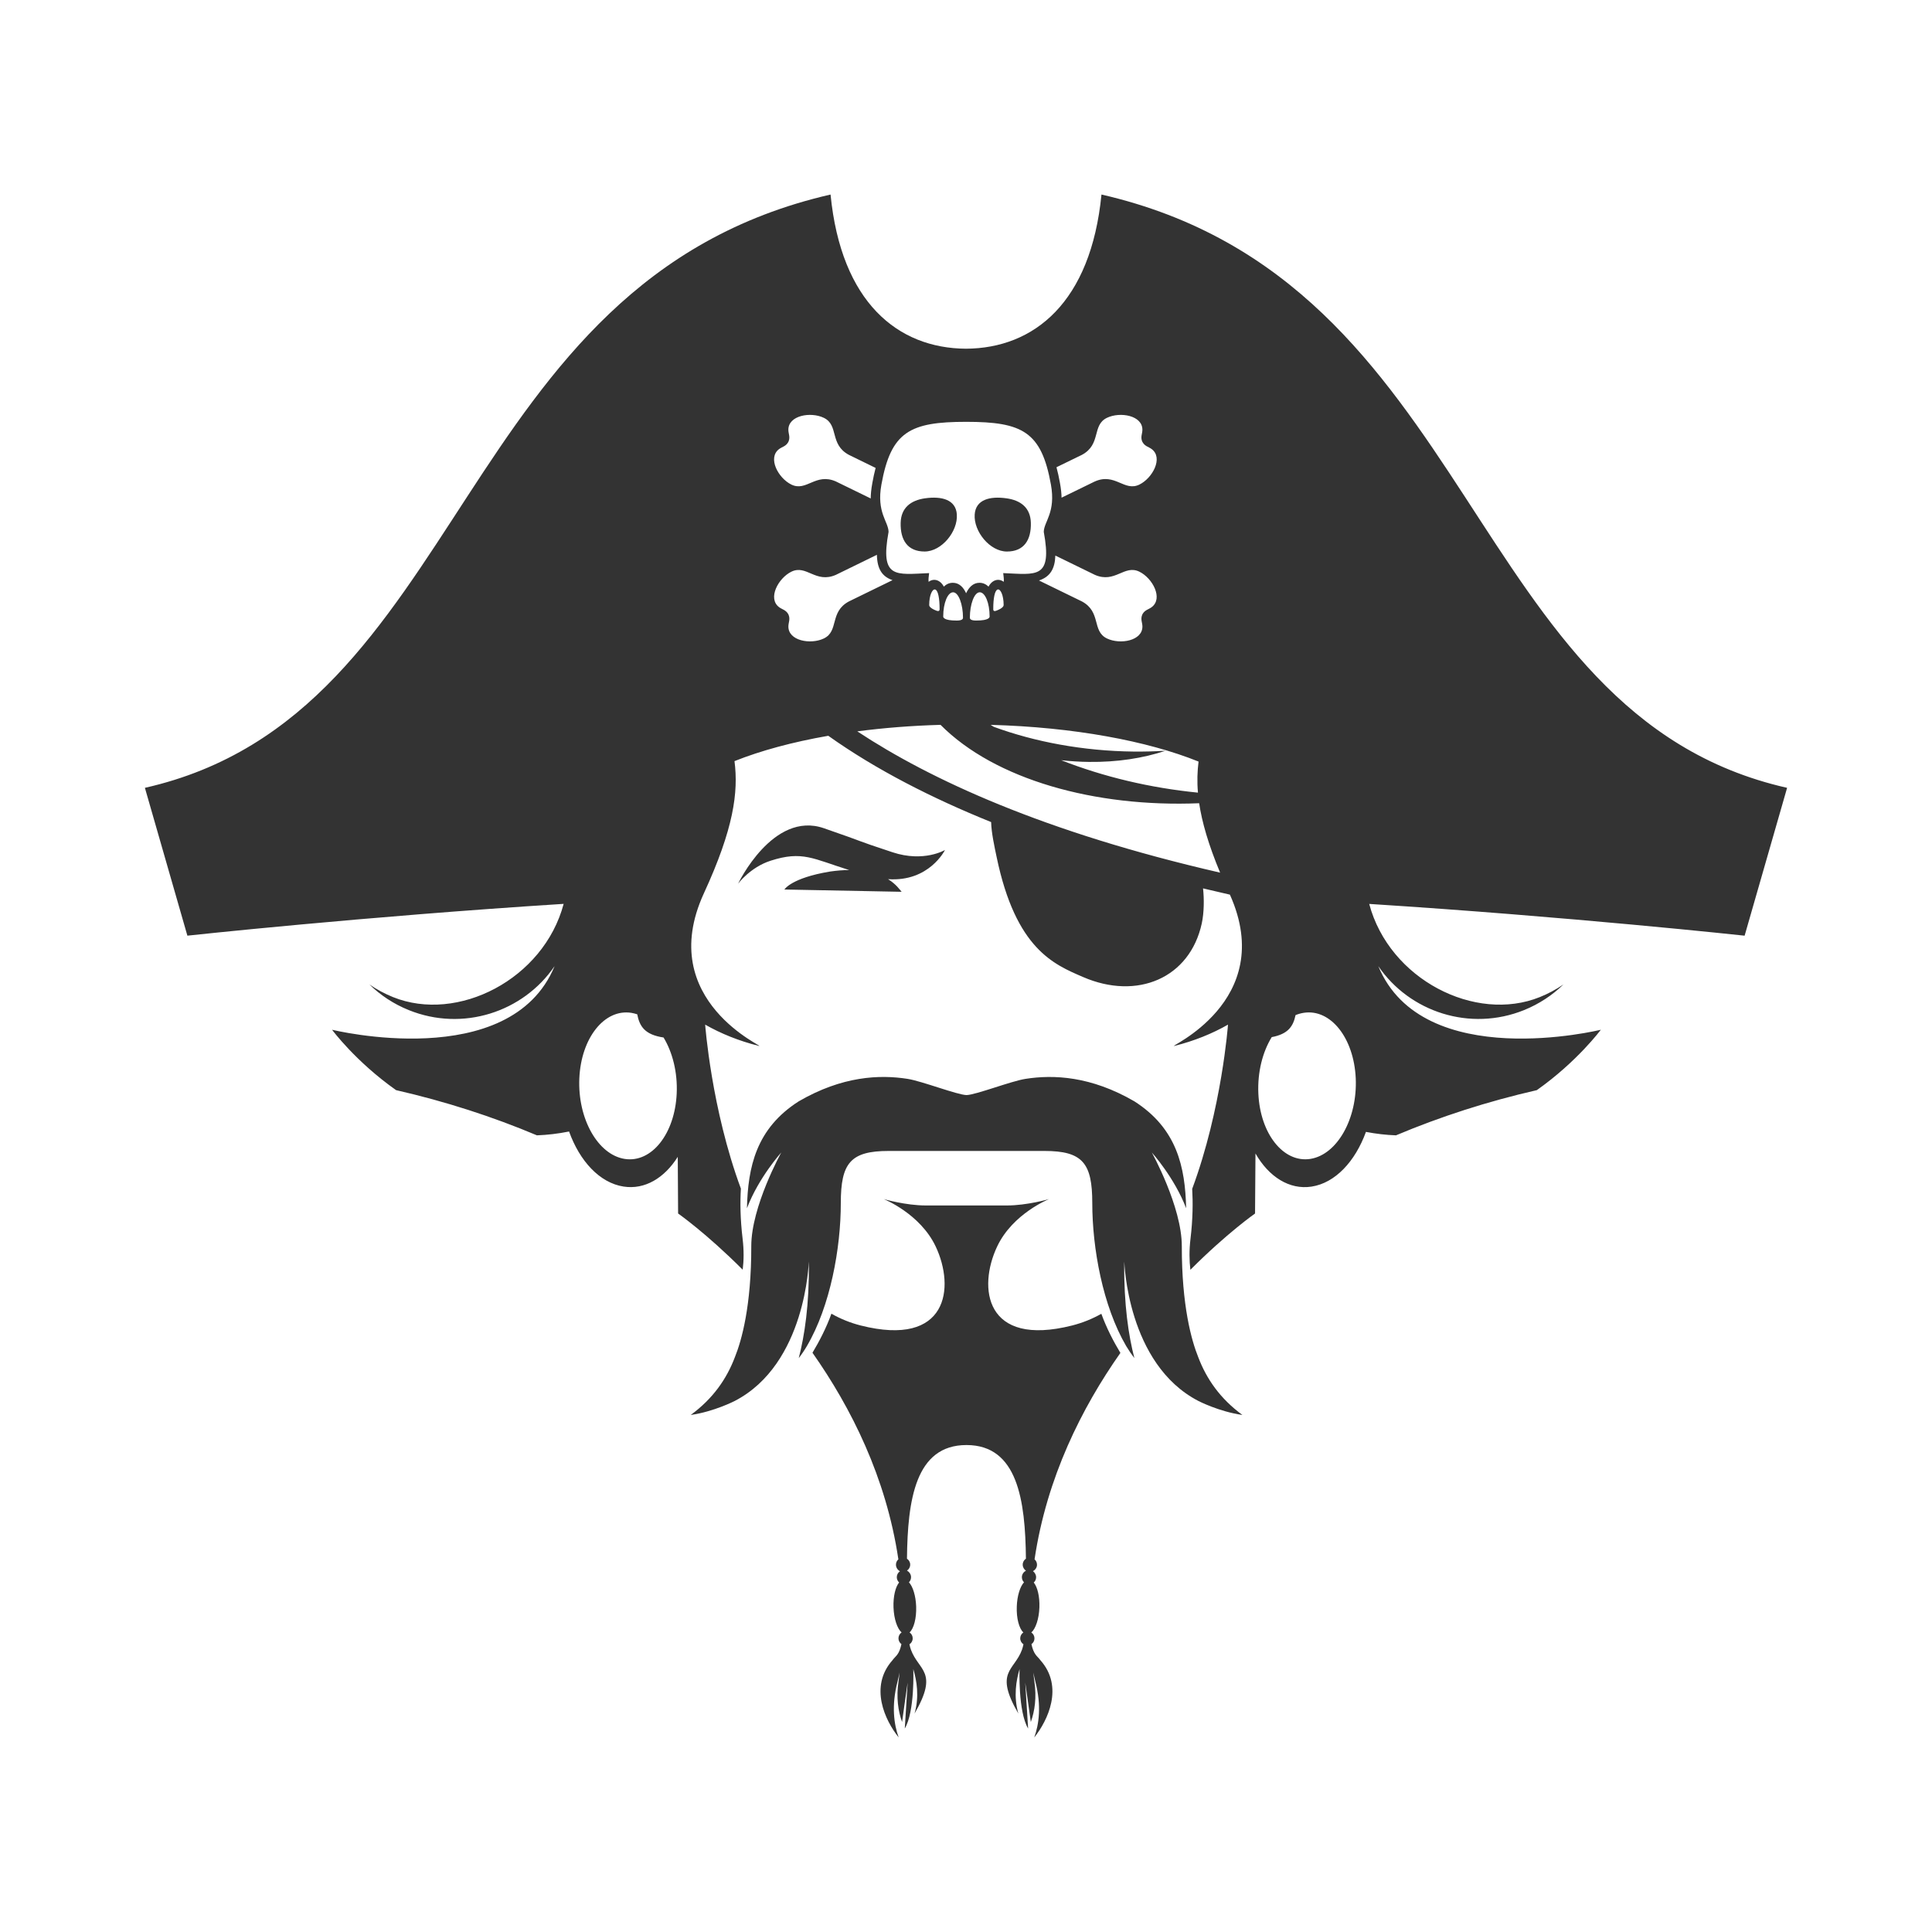 <?xml version="1.0" encoding="UTF-8" standalone="no"?>
<!-- Generator: Adobe Illustrator 16.0.0, SVG Export Plug-In . SVG Version: 6.00 Build 0)  -->

<svg
   xmlns:dc="http://purl.org/dc/elements/1.1/"
   xmlns:cc="http://creativecommons.org/ns#"
   xmlns:rdf="http://www.w3.org/1999/02/22-rdf-syntax-ns#"
   xmlns:svg="http://www.w3.org/2000/svg"
   xmlns="http://www.w3.org/2000/svg"
   xmlns:sodipodi="http://sodipodi.sourceforge.net/DTD/sodipodi-0.dtd"
   xmlns:inkscape="http://www.inkscape.org/namespaces/inkscape"
   version="1.1"
   id="Layer_1"
   x="0px"
   y="0px"
   width="100"
   height="100"
   viewBox="0 0 100 100"
   enable-background="new 0 0 100 93.957"
   xml:space="preserve"
   inkscape:version="0.48.4 r9939"
   sodipodi:docname="icon_9514.svg"><defs
     id="defs7" /><sodipodi:namedview
     pagecolor="#ffffff"
     bordercolor="#666666"
     borderopacity="1"
     objecttolerance="10"
     gridtolerance="10"
     guidetolerance="10"
     inkscape:pageopacity="0"
     inkscape:pageshadow="2"
     inkscape:window-width="1920"
     inkscape:window-height="1056"
     id="namedview5"
     showgrid="false"
     inkscape:zoom="2.5117873"
     inkscape:cx="2.6233767"
     inkscape:cy="46.9785"
     inkscape:window-x="0"
     inkscape:window-y="24"
     inkscape:window-maximized="1"
     inkscape:current-layer="Layer_1" /><path
     d="m 57.993,70.024 c -2.002,2.848 -3.815,6.456 -4.444,10.686 0.076,0.067 0.126,0.167 0.126,0.279 0,0.145 -0.087,0.27 -0.209,0.332 0.098,0.076 0.163,0.189 0.163,0.317 0,0.108 -0.046,0.206 -0.122,0.273 0.191,0.231 0.312,0.723 0.292,1.286 -0.02,0.597 -0.194,1.103 -0.417,1.3 0.097,0.065 0.162,0.179 0.162,0.303 0,0.125 -0.059,0.232 -0.156,0.301 0.048,0.229 0.119,0.411 0.214,0.541 0.058,0.082 0.197,0.213 0.25,0.292 1.221,1.369 0.385,3.117 -0.319,3.996 0.244,-0.677 0.38,-1.639 0.059,-2.879 -0.037,-0.146 -0.077,-0.335 -0.105,-0.48 0.013,0.15 0.028,0.298 0.051,0.447 0.125,0.844 0.021,1.545 -0.183,2.114 -0.026,-0.178 -0.263,-1.892 -0.288,-2.042 l 0.148,2.378 c -0.524,-0.89 -0.443,-3.075 -0.443,-3.075 -0.173,0.575 -0.318,1.413 -0.062,2.3 -1.262,-2.178 -0.217,-2.2 0.188,-3.303 0.031,-0.086 0.054,-0.179 0.076,-0.283 -0.1,-0.063 -0.167,-0.179 -0.167,-0.308 0,-0.124 0.065,-0.24 0.163,-0.303 -0.22,-0.203 -0.365,-0.73 -0.341,-1.341 0.018,-0.557 0.171,-1.034 0.373,-1.256 -0.067,-0.068 -0.109,-0.16 -0.109,-0.264 0,-0.148 0.088,-0.274 0.212,-0.334 -0.102,-0.071 -0.169,-0.184 -0.169,-0.315 0,-0.128 0.065,-0.242 0.166,-0.308 -0.031,-3.034 -0.433,-5.883 -3.078,-5.883 -2.646,0 -3.046,2.848 -3.079,5.883 0.099,0.065 0.167,0.179 0.167,0.308 0,0.129 -0.067,0.243 -0.168,0.309 0.125,0.065 0.212,0.195 0.212,0.34 0,0.105 -0.041,0.195 -0.109,0.264 0.204,0.222 0.354,0.698 0.374,1.256 0.02,0.611 -0.122,1.137 -0.342,1.34 0.099,0.065 0.163,0.179 0.163,0.304 0,0.131 -0.067,0.245 -0.168,0.31 0.02,0.102 0.045,0.195 0.076,0.281 0.406,1.101 1.449,1.124 0.188,3.302 0.254,-0.887 0.11,-1.724 -0.065,-2.299 0,0 0.086,2.185 -0.441,3.075 l 0.148,-2.379 c -0.027,0.15 -0.263,1.864 -0.288,2.042 -0.205,-0.569 -0.309,-1.269 -0.183,-2.114 0.021,-0.15 0.038,-0.297 0.051,-0.446 -0.028,0.146 -0.069,0.334 -0.106,0.479 -0.32,1.239 -0.183,2.201 0.061,2.878 -0.705,-0.878 -1.538,-2.626 -0.319,-3.996 0.052,-0.079 0.191,-0.209 0.25,-0.292 0.096,-0.129 0.165,-0.313 0.212,-0.541 -0.093,-0.067 -0.153,-0.176 -0.153,-0.301 0,-0.125 0.065,-0.238 0.162,-0.304 -0.226,-0.196 -0.398,-0.702 -0.419,-1.3 -0.019,-0.564 0.1,-1.053 0.291,-1.286 -0.074,-0.067 -0.121,-0.166 -0.121,-0.274 0,-0.126 0.066,-0.241 0.164,-0.305 -0.124,-0.071 -0.207,-0.197 -0.207,-0.341 0,-0.112 0.048,-0.21 0.125,-0.277 -0.629,-4.235 -2.444,-7.846 -4.446,-10.693 0.35,-0.584 0.715,-1.284 0.98,-2.021 0.471,0.267 0.977,0.473 1.516,0.61 4.517,1.142 4.892,-1.958 3.879,-4.094 -0.808,-1.702 -2.687,-2.449 -2.687,-2.449 0,0 1.13,0.331 2.186,0.331 h 4.186 c 1.056,0 2.187,-0.331 2.187,-0.331 0,0 -1.879,0.746 -2.685,2.449 -1.015,2.136 -0.64,5.237 3.878,4.094 0.538,-0.137 1.041,-0.341 1.512,-0.606 0.267,0.737 0.633,1.439 0.985,2.023 l 0,0 z m -15.033,-24.913 c 0.365,-0.053 0.695,-0.076 0.993,-0.078 -1.863,-0.581 -2.422,-1.013 -4.065,-0.483 -1.057,0.34 -1.683,1.187 -1.683,1.187 0,0 1.8,-3.777 4.434,-2.87 2.354,0.812 1.438,0.547 3.562,1.247 1.619,0.535 2.711,-0.119 2.711,-0.119 0,0 -0.815,1.661 -2.947,1.51 0.421,0.261 0.612,0.551 0.702,0.654 l -6.066,-0.118 c 8.5e-4,0 0.343,-0.597 2.36,-0.93 l 0,0 z m 8.314,-7.594 0.163,0.103 c 2.124,0.779 4.624,1.252 7.24,1.281 0.562,0.005 1.112,-0.009 1.646,-0.042 -1.155,0.387 -2.497,0.595 -3.954,0.578 -0.485,-0.005 -0.969,-0.036 -1.443,-0.089 2.201,0.864 4.615,1.435 7.08,1.679 -0.052,-0.585 -0.031,-1.11 0.031,-1.608 -2.645,-1.069 -6.462,-1.782 -10.763,-1.901 l 0,0 z m 10.794,4.058 c -5.401,0.224 -10.575,-1.228 -13.386,-4.057 -1.505,0.043 -2.952,0.158 -4.309,0.337 3.768,2.488 9.653,5.217 18.78,7.313 -0.609,-1.462 -0.939,-2.615 -1.085,-3.593 l 0,0 z m -10.846,-9.667 c 0,-0.691 -0.229,-1.252 -0.512,-1.252 -0.283,0 -0.51,0.626 -0.51,1.316 0,0.065 0.045,0.147 0.322,0.147 0.691,8.5e-4 0.7,-0.173 0.7,-0.211 l 0,0 z m -3.127,-0.589 c 0,0.028 0.007,0.146 0.366,0.287 0.182,0.072 0.172,-0.051 0.172,-0.099 0,-0.518 -0.073,-0.94 -0.222,-0.992 -0.149,-0.051 -0.316,0.286 -0.316,0.804 l 0,0 z m 0.726,0.589 c 0,0.037 0.009,0.212 0.699,0.212 0.279,0 0.324,-0.083 0.324,-0.147 0,-0.691 -0.229,-1.316 -0.511,-1.316 -0.283,-8.5e-4 -0.512,0.56 -0.512,1.251 l 0,0 z m 3.127,-0.589 c 0,-0.518 -0.167,-0.857 -0.315,-0.804 -0.15,0.053 -0.222,0.473 -0.222,0.992 0,0.049 -0.011,0.172 0.168,0.099 0.361,-0.141 0.368,-0.258 0.368,-0.287 l 0,0 z m -1.944,-0.61 c 0.144,-0.307 0.363,-0.544 0.694,-0.544 0.197,0 0.351,0.086 0.468,0.199 0.186,-0.353 0.523,-0.448 0.788,-0.248 0.018,-0.137 -0.012,-0.288 -0.028,-0.452 1.731,0.07 2.551,0.317 2.099,-2.136 0.012,-0.536 0.632,-0.999 0.37,-2.45 -0.493,-2.733 -1.47,-3.244 -4.39,-3.244 -2.912,0 -3.889,0.511 -4.383,3.244 -0.262,1.451 0.358,1.912 0.37,2.45 -0.45,2.452 0.371,2.206 2.099,2.136 -0.017,0.164 -0.044,0.316 -0.027,0.452 0.264,-0.2 0.602,-0.105 0.788,0.248 0.116,-0.113 0.269,-0.199 0.467,-0.199 0.332,8.5e-4 0.549,0.237 0.687,0.544 l 0,0 z m 4.621,-1.952 c -0.023,0.684 -0.269,1.098 -0.848,1.289 l 2.223,1.084 c 1.012,0.545 0.505,1.535 1.294,1.916 0.683,0.33 1.854,0.125 1.837,-0.632 -0.006,-0.199 -0.104,-0.36 -0.013,-0.587 l 0.021,-0.046 c 0.123,-0.212 0.309,-0.234 0.469,-0.353 0.609,-0.453 0.05,-1.502 -0.631,-1.836 -0.787,-0.388 -1.255,0.621 -2.307,0.162 l -2.045,-0.998 0,0 z m -11.362,-3.838 1.805,0.881 c 8.5e-4,-0.215 0.025,-0.476 0.085,-0.805 0.05,-0.279 0.106,-0.536 0.169,-0.775 l -1.385,-0.677 c -1.013,-0.545 -0.505,-1.534 -1.295,-1.916 -0.683,-0.33 -1.854,-0.125 -1.836,0.632 0.004,0.199 0.103,0.36 0.011,0.587 l -0.022,0.045 c -0.122,0.212 -0.309,0.234 -0.469,0.353 -0.608,0.454 -0.048,1.502 0.632,1.836 0.786,0.387 1.253,-0.621 2.305,-0.161 l 0,0 z m 26.91,30.895 c -0.095,-2.09 -1.3,-3.607 -2.691,-3.391 -0.146,0.023 -0.287,0.062 -0.425,0.119 -0.121,0.581 -0.382,0.979 -1.233,1.139 -0.473,0.769 -0.741,1.813 -0.692,2.916 0.093,2.088 1.299,3.604 2.69,3.388 1.391,-0.218 2.443,-2.084 2.351,-4.172 l 0,0 z m -35.827,-2.113 c -0.97,-0.145 -1.24,-0.571 -1.363,-1.201 -0.1,-0.033 -0.203,-0.058 -0.306,-0.076 -1.393,-0.216 -2.598,1.301 -2.691,3.39 -0.093,2.088 0.958,3.955 2.35,4.172 1.391,0.216 2.596,-1.301 2.69,-3.389 0.049,-1.095 -0.216,-2.128 -0.68,-2.896 l 0,0 z m -4.893,4.866 c -0.569,0.114 -1.123,0.178 -1.662,0.198 -2.291,-0.966 -4.733,-1.755 -7.291,-2.34 -2.103,-1.484 -3.312,-3.125 -3.312,-3.125 0,0 9.225,2.267 11.518,-3.294 -1.631,2.387 -4.757,3.404 -7.547,2.277 -0.783,-0.316 -1.469,-0.771 -2.037,-1.328 0.374,0.258 0.782,0.478 1.218,0.654 3.347,1.352 7.797,-0.92 8.835,-4.825 -10.38,0.659 -19.476,1.646 -19.476,1.646 L 7.5,40.778 C 24.281,36.984 23.405,14.569 42.989,10.069 43.537,15.645 46.464,18.028 50,18.049 53.535,18.028 56.464,15.645 57.012,10.069 76.595,14.568 75.719,36.983 92.5,40.778 l -2.199,7.653 c 0,0 -9.069,-0.984 -19.431,-1.644 1.039,3.903 5.487,6.174 8.834,4.821 0.436,-0.176 0.842,-0.395 1.22,-0.654 -0.57,0.555 -1.255,1.011 -2.037,1.328 -2.79,1.127 -5.917,0.11 -7.547,-2.276 2.293,5.561 11.518,3.294 11.518,3.294 0,0 -1.21,1.64 -3.312,3.126 -2.558,0.584 -5.001,1.374 -7.29,2.339 -0.505,-0.018 -1.023,-0.077 -1.555,-0.178 -0.555,1.527 -1.586,2.641 -2.811,2.831 -1.154,0.179 -2.218,-0.509 -2.907,-1.714 l -0.022,3.107 c 0,0 -1.46,1.02 -3.347,2.914 -0.057,-0.473 -0.066,-1.009 0.006,-1.604 0.124,-1.033 0.128,-1.899 0.088,-2.586 1.536,-4.134 1.853,-8.5 1.853,-8.5 -0.806,0.462 -1.758,0.849 -2.774,1.101 -0.49,0.121 5.371,-2.266 2.873,-7.829 -0.458,-0.104 -0.921,-0.212 -1.391,-0.324 0.062,0.539 0.055,1.256 -0.065,1.812 -0.615,2.832 -3.339,3.991 -6.144,2.776 -1.503,-0.65 -3.48,-1.44 -4.474,-6.21 -0.1,-0.48 -0.273,-1.253 -0.285,-1.81 -3.049,-1.232 -5.959,-2.709 -8.429,-4.467 -1.858,0.325 -3.505,0.773 -4.854,1.312 0.208,1.612 -0.043,3.494 -1.582,6.836 -2.586,5.615 3.33,8.024 2.839,7.903 -1.017,-0.252 -1.968,-0.638 -2.775,-1.1 0,0 0.318,4.357 1.849,8.488 -0.042,0.69 -0.036,1.56 0.089,2.598 0.071,0.592 0.063,1.126 0.004,1.599 -1.884,-1.889 -3.343,-2.909 -3.343,-2.909 l -0.018,-2.932 c -0.691,1.096 -1.705,1.709 -2.804,1.538 -1.234,-0.19 -2.27,-1.313 -2.823,-2.853 l 0,0 z m 27.219,-33.648 c 1.051,-0.461 1.519,0.548 2.306,0.161 0.681,-0.335 1.241,-1.382 0.632,-1.836 -0.16,-0.119 -0.348,-0.142 -0.468,-0.353 l -0.024,-0.045 c -0.092,-0.227 0.007,-0.388 0.012,-0.587 0.018,-0.757 -1.153,-0.962 -1.836,-0.632 -0.79,0.382 -0.281,1.372 -1.294,1.916 l -1.317,0.641 c 0.067,0.249 0.128,0.518 0.179,0.81 0.057,0.308 0.081,0.558 0.084,0.766 l 1.725,-0.841 0,0 z m -10.477,5.109 c -0.544,-0.187 -0.792,-0.585 -0.807,-1.311 l -2.123,1.037 c -1.052,0.461 -1.519,-0.549 -2.306,-0.162 -0.68,0.335 -1.239,1.383 -0.632,1.836 0.16,0.119 0.348,0.141 0.469,0.353 l 0.022,0.046 c 0.092,0.226 -0.007,0.388 -0.011,0.587 -0.018,0.757 1.153,0.962 1.837,0.632 0.79,-0.382 0.281,-1.372 1.295,-1.916 l 2.258,-1.102 0,0 z m 0.423,-2.961 c 0.017,-0.791 0.533,-1.17 1.256,-1.274 0.875,-0.124 1.6,0.07 1.652,0.834 0.059,0.881 -0.786,1.919 -1.669,1.919 -0.884,0 -1.259,-0.597 -1.239,-1.479 l 0,0 z m 6.739,0 c 0.02,0.883 -0.355,1.48 -1.239,1.48 -0.881,0 -1.727,-1.037 -1.668,-1.919 0.053,-0.766 0.777,-0.959 1.652,-0.834 0.722,0.102 1.238,0.48 1.255,1.273 l 0,0 z m -7.361,32.506 c -1.978,0 -2.476,0.632 -2.476,2.693 0,2.343 -0.541,5.332 -1.754,7.404 -0.131,0.223 -0.272,0.431 -0.423,0.626 0.302,-1.163 0.547,-2.775 0.523,-4.921 l -0.002,-0.069 c -0.008,0 -0.132,5.295 -3.838,7.209 0,0 -1.071,0.553 -2.274,0.723 1.151,-0.844 1.858,-1.861 2.289,-3.001 0.345,-0.856 0.85,-2.637 0.845,-5.737 -0.003,-2.045 1.553,-4.849 1.553,-4.849 0,0 -1.17,1.295 -1.777,2.887 0.05,-2.128 0.47,-4.124 2.683,-5.535 2.245,-1.303 4.178,-1.391 5.638,-1.16 0.747,0.119 2.561,0.827 3.045,0.838 0.484,-0.012 2.297,-0.72 3.045,-0.838 1.462,-0.23 3.394,-0.143 5.639,1.16 2.213,1.412 2.632,3.408 2.683,5.535 -0.608,-1.592 -1.778,-2.887 -1.778,-2.887 0,0 1.556,2.805 1.553,4.849 -0.003,3.1 0.503,4.881 0.847,5.737 0.431,1.14 1.139,2.157 2.289,3.001 -1.204,-0.169 -2.275,-0.723 -2.275,-0.723 -3.704,-1.915 -3.83,-7.209 -3.839,-7.209 l -0.002,0.069 c -0.021,2.146 0.224,3.76 0.525,4.921 -0.151,-0.196 -0.292,-0.405 -0.425,-0.626 -1.21,-2.071 -1.754,-5.061 -1.754,-7.404 0,-2.061 -0.496,-2.693 -2.476,-2.693 h -8.065 l 0,0 z"
     id="path3"
     inkscape:connector-curvature="0"
     style="fill:#333333" /></svg>